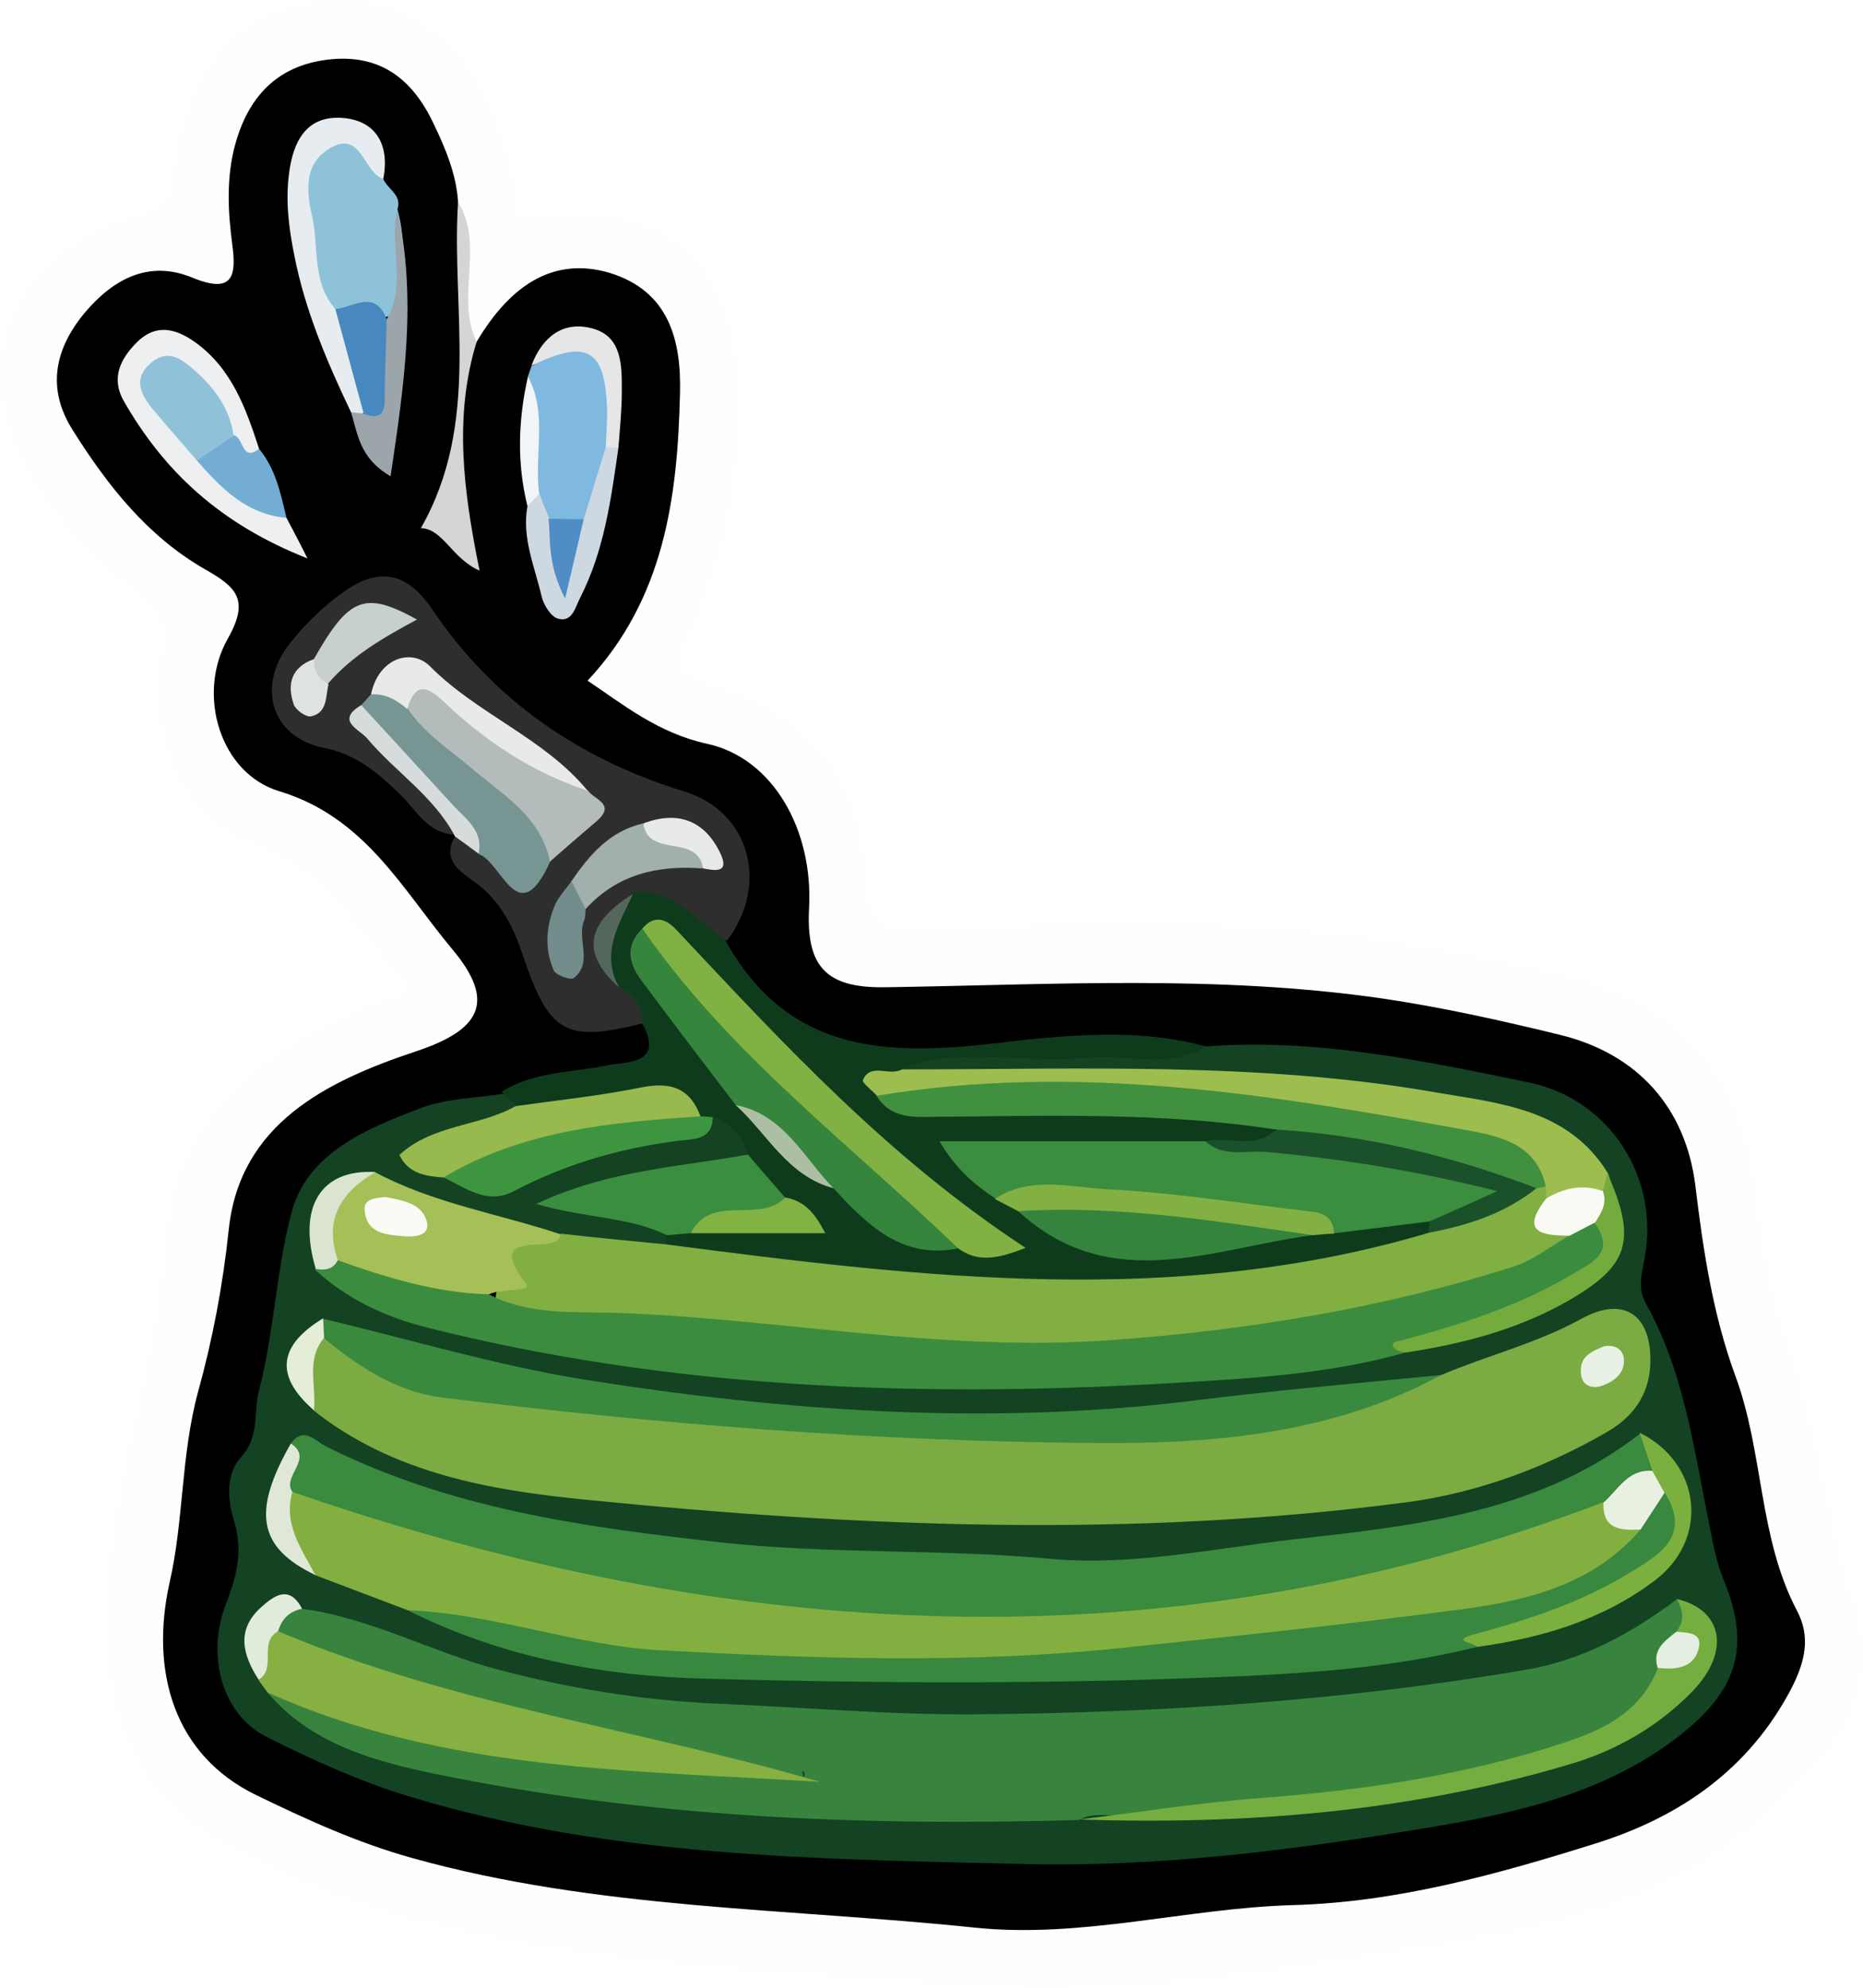 <?xml version="1.0" encoding="utf-8"?>
<!-- Generator: Adobe Illustrator 23.0.2, SVG Export Plug-In . SVG Version: 6.00 Build 0)  -->
<svg version="1.1" id="Camada_1" xmlns="http://www.w3.org/2000/svg" xmlns:xlink="http://www.w3.org/1999/xlink" x="0px" y="0px"
	 viewBox="0 0 38.11 40.65" style="enable-background:new 0 0 38.11 40.65;" xml:space="preserve">
<style type="text/css">
	.st0{fill:#FEFEFE;}
	.st1{fill:#D5D5D5;}
	.st2{fill:#134322;}
	.st3{fill:#0F3B1D;}
	.st4{fill:#2F2E2E;}
	.st5{fill:#8EC2D8;}
	.st6{fill:#80B9E0;}
	.st7{fill:#EDEFF0;}
	.st8{fill:#E6ECEF;}
	.st9{fill:#CED8E0;}
	.st10{fill:#9CA5AA;}
	.st11{fill:#74ADD4;}
	.st12{fill:#E4E6E7;}
	.st13{fill:#F2F5F7;}
	.st14{fill:#7BAB42;}
	.st15{fill:#38843E;}
	.st16{fill:#83AF41;}
	.st17{fill:#3A8A3F;}
	.st18{fill:#81AF42;}
	.st19{fill:#3B8C3F;}
	.st20{fill:#38893F;}
	.st21{fill:#398A3E;}
	.st22{fill:#86B042;}
	.st23{fill:#9DBD4F;}
	.st24{fill:#74AD40;}
	.st25{fill:#A5C056;}
	.st26{fill:#3B8D3F;}
	.st27{fill:#98B94D;}
	.st28{fill:#3E9540;}
	.st29{fill:#7BAF3E;}
	.st30{fill:#74AB3D;}
	.st31{fill:#DFE8D7;}
	.st32{fill:#DAE4D1;}
	.st33{fill:#E1EBDB;}
	.st34{fill:#E4EDD5;}
	.st35{fill:#41903F;}
	.st36{fill:#35853C;}
	.st37{fill:#80B142;}
	.st38{fill:#35843E;}
	.st39{fill:#1A502A;}
	.st40{fill:#82B042;}
	.st41{fill:#82B244;}
	.st42{fill:#ADBFA3;}
	.st43{fill:#54675D;}
	.st44{fill:#769593;}
	.st45{fill:#B3BCBB;}
	.st46{fill:#E7EAE9;}
	.st47{fill:#A1AFAD;}
	.st48{fill:#C8D0CF;}
	.st49{fill:#728D8B;}
	.st50{fill:#D6DBDB;}
	.st51{fill:#E8EAE8;}
	.st52{fill:#DFE2E2;}
	.st53{fill:#4888C1;}
	.st54{fill:#508CC5;}
	.st55{fill:#8FC2D8;}
	.st56{fill:#E7F1E4;}
	.st57{fill:#E4EEE2;}
	.st58{fill:#E8F0E2;}
	.st59{fill:#F8FAF3;}
	.st60{fill:#FAFBF5;}
</style>
<g>
	<path class="st0" d="M8.4,20.27c-1-1.15-1.67-2.43-3.19-3C3.71,16.72,3,15.02,3.32,13.41c0.11-0.56,0.04-0.87-0.47-1.25
		c-1.16-0.86-2.11-1.97-2.64-3.34C-0.49,7,0.6,5.08,2.63,4.47c0.44-0.13,0.83-0.13,0.91-0.83C3.82,1.26,4.99,0.07,6.9,0
		c1.68-0.06,2.97,1.15,3.51,3.32c0.09,0.38,0.14,0.77,0.2,1.16c2.99-0.5,4.51,0.8,4.5,3.81c0,1.66-0.36,3.26-1.05,4.75
		c-0.29,0.63-0.16,0.78,0.46,0.96c2,0.58,3.09,1.89,3.18,3.99c0.04,0.94,0.38,1.04,1.17,1.01c3.11-0.12,6.24-0.24,9.33,0.22
		c1.38,0.2,2.76,0.46,4.1,0.82c2.22,0.6,3.38,2.23,3.62,4.43c0.13,1.16,0.37,2.26,0.74,3.34c0.56,1.66,0.73,3.41,1.29,5.08
		c0.64,1.92-0.74,3.25-2.03,4.38c-1.98,1.72-4.53,2.19-6.99,2.57c-2.98,0.47-6,0.98-9.04,0.76c-3.69-0.26-7.41-0.39-11.04-1.25
		c-1.52-0.36-2.97-0.95-4.34-1.68c-1.89-1.01-2.49-3.08-2.33-5.2c0.18-2.43,1.04-4.7,1.22-7.11c0.18-2.48,1.91-3.83,4.03-4.74
		C7.72,20.49,8.01,20.41,8.4,20.27z"/>
	<path d="M9.75,6.99c0.73-1.23,1.63-1.73,2.72-1.41c1.21,0.37,1.47,1.37,1.44,2.47c-0.05,2.12-0.32,4.19-1.89,5.87
		c0.73,0.49,1.44,1.07,2.44,1.29c1.35,0.29,2.18,1.76,2.09,3.37c-0.06,1.19,0.35,1.63,1.56,1.61c3.39-0.05,6.79-0.26,10.17,0.23
		c1.22,0.18,2.43,0.45,3.62,0.74c1.61,0.39,2.58,1.5,2.78,3.08c0.16,1.33,0.36,2.65,0.82,3.9c0.58,1.57,0.47,3.3,1.26,4.8
		c0.28,0.53,0.17,1.03-0.11,1.58c-0.87,1.67-2.29,2.64-4.01,3.18c-2.01,0.63-4.05,1.2-6.18,1.26c-2.18,0.06-4.33,0.69-6.53,0.46
		c-3.84-0.4-7.72-0.37-11.49-1.42c-1.12-0.31-2.17-0.79-3.2-1.29c-1.67-0.81-2.18-2.51-1.77-4.35c0.29-1.26,0.23-2.6,0.58-3.89
		c0.3-1.08,0.51-2.19,0.63-3.33c0.23-2.16,2-3.03,3.83-3.64c1.33-0.44,1.64-1.02,0.74-2.09c-1.02-1.22-1.78-2.7-3.54-3.23
		c-1.2-0.36-1.7-1.97-1.05-3.12c0.46-0.81,0.16-1.06-0.47-1.42c-1.17-0.67-1.99-1.71-2.7-2.84C0.96,7.97,1.1,7.16,1.73,6.4
		C2.32,5.7,3.05,5.31,3.94,5.68c0.83,0.34,0.9-0.04,0.81-0.69C4.66,4.31,4.63,3.62,4.81,2.96C5.07,2.01,5.64,1.35,6.7,1.22
		c1.08-0.13,1.74,0.4,2.17,1.31c0.24,0.5,0.46,1.02,0.5,1.59c0.17,2.28,0.09,4.57-0.11,6.85C9.47,9.64,9.16,8.28,9.75,6.99z"/>
	<path class="st1" d="M9.75,6.99c-0.47,1.53-0.27,3.05,0.06,4.68c-0.57-0.25-0.74-0.85-1.2-0.87c1.23-2.16,0.62-4.47,0.76-6.67
		C9.92,5.02,9.31,6.07,9.75,6.99z"/>
	<path class="st2" d="M24.67,21.4c2.25-0.17,4.44,0.29,6.62,0.74c1.63,0.34,2.67,1.94,2.35,3.6c-0.06,0.32-0.14,0.61,0.03,0.92
		c0.76,1.36,0.97,2.89,1.27,4.39c0.09,0.43,0.15,0.85,0.32,1.26c0.58,1.41,0.26,2.31-1,3.26c-1.53,1.15-3.36,1.53-5.13,1.82
		c-2.7,0.45-5.46,0.8-8.18,0.73c-4.2-0.1-8.45-0.13-12.54-1.37C7.4,36.45,6.41,36,5.45,35.52c-0.89-0.45-1.25-1.64-0.82-2.74
		c0.23-0.59,0.34-1.09,0.15-1.71c-0.12-0.39-0.17-0.92,0.15-1.27c0.39-0.42,0.25-0.92,0.37-1.37c0.31-1.2,0.35-2.45,0.66-3.62
		c0.32-1.24,1.56-1.74,2.68-2.16c0.51-0.19,1.09-0.19,1.64-0.28c0.18,0.05,0.29,0.15,0.3,0.34c-0.31,0.55-0.95,0.45-1.41,0.69
		c-0.45,0.23-0.26,0.36,0.06,0.49c0.38,0.14,0.78,0.3,1.17,0.12c1.35-0.62,2.83-0.81,4.24-1.25c0.49,0.08,0.83,0.29,0.71,0.87
		c-1.12,0.78-2.49,0.52-3.55,0.91c0.56,0.12,1.38-0.03,1.92,0.68c0.03,0.13,0,0.25-0.09,0.35c-0.7,0.36-1.38-0.04-2.06-0.05
		c-1.28-0.34-2.61-0.56-3.8-1.17c-1.1,0.05-1.39,0.63-0.78,1.6c2.43,1.42,5.17,1.49,7.85,1.83c4.58,0.56,9.14,0.18,13.7-0.3
		c1.1-0.31,2.23-0.51,3.25-1.07c1.3-0.71,1.42-1.08,0.7-2.45c-1.32-1.12-2.95-1.27-4.57-1.48c-2.65-0.35-5.31-0.24-7.96-0.27
		c-0.53-0.01-1.13,0.15-1.55-0.39c0.23-0.52,0.69-0.27,1.05-0.28C21.18,21.46,22.93,21.38,24.67,21.4z"/>
	<path class="st3" d="M24.67,21.4c-0.76,0.48-1.61,0.15-2.41,0.23c-1.27,0.14-2.58-0.25-3.83,0.23c-0.25,0.17-0.49,0.34,0,0.52
		c1.79,0.24,3.58,0.03,5.36,0.12c0.8,0.04,1.58,0.11,2.3,0.51c-0.09,0.82-0.75,0.52-1.21,0.63c-1.6-0.02-3.19-0.04-4.82,0
		c0.07,0.35,0.27,0.43,0.41,0.56c0.2,0.13,0.39,0.27,0.58,0.4c0.88,0.76,1.93,0.88,3.02,0.76c0.9-0.1,1.81-0.18,2.7-0.34
		c0.19-0.05,0.38-0.08,0.57-0.1c0.64,0.02,1.31-0.44,1.93,0.09c0.03,0.15-0.02,0.28-0.12,0.38c-0.89,0.63-1.94,0.7-2.96,0.84
		c-3.1,0.43-6.2,0.37-9.29-0.06c-0.6-0.08-1.19-0.09-1.79-0.14c-0.56-0.05-1.13-0.09-1.49-0.61c0-0.06,0-0.13,0-0.19
		c0.11-0.15,0.26-0.22,0.43-0.26c0.65-0.1,1.3,0.01,1.95-0.07c0.16-0.02,0.22-0.12,0.07-0.07c-0.02-0.07-0.06-0.14-0.13-0.19
		c-0.3-0.3-0.71-0.54-0.65-1.06c-0.12-0.37-0.37-0.61-0.72-0.76c-0.11,0.08-0.22,0.09-0.34,0.04c-0.66-0.6-1.4-0.24-2.12-0.18
		c-0.53,0.05-1.07,0.35-1.57-0.1c-0.09-0.08-0.18-0.17-0.28-0.25c0.66-0.42,1.42-0.39,2.14-0.54c0.35-0.08,1.24,0.01,0.72-0.89
		c-0.23-0.26-0.52-0.46-0.68-0.78c-0.43-0.79-0.17-1.42,0.45-1.97c0.98-0.22,1.59,0.22,1.96,1.1c1.43,2.57,3.8,2.3,6.15,2.01
		C22.25,21.14,23.46,21.07,24.67,21.4z"/>
	<path class="st4" d="M12.67,20.2c0.32,0.14,0.48,0.38,0.47,0.73c-1.59,0.4-1.91,0.19-2.45-1.41c-0.18-0.54-0.44-1.08-0.95-1.46
		c-0.28-0.21-0.73-0.45-0.43-0.96c0.23-0.17,0.41-0.02,0.6,0.09c0.37,0.22,0.63,0.91,1.2,0.28c0.23-0.27,0.44-0.59,0.75-0.74
		c0.82-0.4-0.3-0.27-0.12-0.47c-0.89-0.79-1.93-1.38-2.83-2.16c-0.38-0.33-0.72-0.24-1.03,0.09c-0.09,0.12-0.18,0.24-0.22,0.38
		c0.07,0.67,0.7,0.9,1.04,1.36c0.26,0.35,0.8,0.55,0.61,1.14c-0.56-0.02-0.79-0.5-1.12-0.82c-0.46-0.44-0.88-0.82-1.58-0.96
		c-1.07-0.22-1.36-1.26-0.69-2.12c0.29-0.37,0.64-0.72,1.02-1c0.71-0.54,1.33-0.56,1.9,0.29c1.26,1.87,3.02,3.07,5.17,3.73
		c1.33,0.41,1.73,1.9,0.86,3.05c-0.61-0.39-1.07-1.07-1.92-1C12.39,18.85,11.99,19.45,12.67,20.2z"/>
	<path class="st5" d="M7.84,3.66c0.09,0.21,0.39,0.33,0.29,0.62c0.2,0.7,0.08,1.41,0.07,2.11C7.66,6.62,7.15,6.44,6.63,6.28
		C6.11,5.64,6.24,4.86,6.14,4.13C6.06,3.54,6.18,2.99,6.81,2.79C7.52,2.58,7.61,3.24,7.84,3.66z"/>
	<path class="st6" d="M10.8,7.7c0.02-0.07,0.05-0.14,0.07-0.21c0.36-0.17,0.52-0.76,1.06-0.53c0.57,0.24,0.58,0.77,0.61,1.28
		c0.02,0.27,0.01,0.54,0,0.82c-0.29,0.51-0.08,1.19-0.54,1.65c-0.25,0.14-0.51,0.14-0.77,0.01c-0.23-0.18-0.27-0.44-0.35-0.69
		C10.77,9.24,10.96,8.46,10.8,7.7z"/>
	<path class="st7" d="M5.86,10.59C5.97,10.8,6.08,11,6.29,11.42c-1.78-0.7-2.94-1.78-3.77-3.24C2.27,7.72,2.47,7.33,2.8,7
		c0.38-0.38,0.78-0.29,1.18-0.01C4.74,7.53,5.03,8.35,5.3,9.18C5.05,9.52,5.01,9.51,4.61,9C4.3,8.52,4.18,7.87,3.38,7.71
		C3.3,8.43,3.88,8.76,4.16,9.22C4.63,9.8,5.31,10.12,5.86,10.59z"/>
	<path class="st8" d="M7.84,3.66C7.43,3.53,7.4,2.65,6.75,3.03c-0.5,0.3-0.5,0.8-0.37,1.37c0.15,0.64-0.01,1.36,0.48,1.92
		c0.6,0.57,0.83,1.25,0.64,2.06C7.41,8.5,7.3,8.52,7.18,8.43C6.69,7.4,6.24,6.35,6.02,5.22C5.91,4.67,5.84,4.13,5.91,3.57
		c0.08-0.67,0.35-1.2,1.07-1.16C7.68,2.45,7.98,2.95,7.84,3.66z"/>
	<path class="st9" d="M11.94,10.62c0.15-0.49,0.3-0.98,0.45-1.47c0.09-0.11,0.18-0.11,0.26,0.01c-0.15,1.05-0.29,2.1-0.78,3.06
		c-0.1,0.19-0.16,0.52-0.46,0.43c-0.14-0.04-0.29-0.28-0.33-0.45c-0.14-0.61-0.41-1.2-0.29-1.85c0.07-0.1,0.08-0.24,0.24-0.26
		c0.07,0.17,0.13,0.34,0.2,0.5C11.45,11.17,11.69,11.12,11.94,10.62z"/>
	<path class="st10" d="M7.18,8.43c0.09,0.01,0.17,0.02,0.26,0.03C7.93,7.9,7.22,7.04,7.91,6.53c0.42-0.71,0.04-1.5,0.22-2.24
		c0.4,1.81,0.14,3.57-0.14,5.45C7.35,9.37,7.32,8.87,7.18,8.43z"/>
	<path class="st11" d="M5.86,10.59c-0.82-0.07-1.34-0.61-1.84-1.18c-0.01-0.55,0.32-0.6,0.75-0.51C4.99,8.92,4.93,9.46,5.3,9.18
		C5.64,9.59,5.74,10.09,5.86,10.59z"/>
	<path class="st12" d="M12.65,9.16c-0.09,0-0.17-0.01-0.26-0.01c0.01-0.24,0.03-0.47,0.03-0.71c-0.03-1.3-0.39-1.52-1.55-0.96
		c0.22-0.59,0.65-0.93,1.26-0.76c0.6,0.17,0.59,0.76,0.59,1.27C12.72,8.39,12.68,8.78,12.65,9.16z"/>
	<path class="st13" d="M11.03,10.1c-0.08,0.08-0.16,0.17-0.24,0.25C10.57,9.47,10.6,8.58,10.8,7.7C11.21,8.47,10.92,9.3,11.03,10.1z
		"/>
	<path class="st14" d="M29.48,28.12c0.95-0.4,1.96-0.65,2.87-1.15c0.87-0.48,1.44-0.08,1.41,0.91c-0.02,0.66-0.37,1.12-0.93,1.43
		c-1.26,0.72-2.62,1.22-4.04,1.41c-5.6,0.74-11.22,0.51-16.81-0.05c-1.92-0.19-3.94-0.53-5.57-1.83c-0.21-0.55-0.45-1.11,0.21-1.55
		c5.26,2.01,10.8,1.78,16.28,1.86C25.11,29.19,27.34,28.8,29.48,28.12z"/>
	<path class="st15" d="M6.18,32.9c1.4,0.19,2.64,0.88,3.99,1.24c1.47,0.39,2.95,0.63,4.47,0.7c1.75,0.07,3.51,0.23,5.26,0.22
		c3.79-0.03,7.56-0.27,11.3-0.91c1.19-0.2,2.17-0.75,3.1-1.44c0.42,0.23,0.3,0.53,0.1,0.83c-0.21,0.27-0.36,0.57-0.42,0.91
		c-0.66,1.4-2.07,1.52-3.3,1.81c-2.55,0.6-5.16,0.87-7.79,0.87c-0.27,0-0.56-0.06-0.82,0.09c-4.45,0.13-8.88-0.05-13.25-0.96
		C7.59,36,6.34,35.64,5.47,34.61c0.43-0.32,0.86-0.13,1.24,0.05c2.04,0.98,4.25,1.07,6.43,1.26c1.1,0.09,2.16,0.38,3.26,0.42
		c0.16-0.01-0.04-0.22,0.02-0.07c0.02,0.06-0.01,0.1-0.08,0.08c-3.19-0.53-6.39-1.03-9.42-2.21c-0.41-0.16-0.84-0.28-1.16-0.6
		C5.55,33.1,5.77,32.93,6.18,32.9z"/>
	<path class="st16" d="M8.34,32.93c-0.63-0.24-1.27-0.48-1.9-0.72c-0.52-0.5-1-1.01-0.44-1.77c0.32-0.13,0.62-0.02,0.93,0.08
		c3.29,1.13,6.67,1.9,10.15,2.02c3.54,0.11,7.09,0.21,10.6-0.53c1.25-0.27,2.48-0.59,3.66-1.08c0.44-0.18,0.88-0.39,1.38-0.31
		c0.39,0.17,0.8,0.31,0.91,0.8c-0.69,1.38-2.09,1.57-3.33,1.78c-5.29,0.89-10.64,1.12-15.99,0.91
		C12.27,34.02,10.29,33.49,8.34,32.93z"/>
	<path class="st17" d="M32.8,30.72c-8.97,3.43-17.91,2.87-26.82-0.21c-0.39-0.32,0.01-0.66-0.03-0.99c0.27-0.36,0.5-0.05,0.72,0.06
		c2.53,1.27,5.26,1.65,8.05,1.96c2.26,0.25,4.52,0.13,6.78,0.34c1.63,0.15,3.31-0.21,4.97-0.4c2.49-0.28,4.99-0.54,7.08-2.16
		c0.23,0.17,0.48,0.34,0.35,0.69C33.61,30.37,33.29,30.68,32.8,30.72z"/>
	<path class="st18" d="M13.64,25.45c5.21,0.68,10.42,1.3,15.59-0.24c0.59-0.53,1.37-0.68,2.07-1.02c0.11-0.02,0.22-0.01,0.32,0.02
		c0.08,0.07,0.14,0.16,0.18,0.27c-0.06,0.42,0.63,0.71,0.21,1.19c-1.92,1.18-4.11,1.46-6.26,1.79c-5.01,0.78-9.99-0.05-14.97-0.47
		c-0.24-0.02-0.47-0.09-0.66-0.24c0.01-0.42,0.18-0.82,0.24-1.24c0.08-0.5,0.75-0.12,1.12-0.28C12.19,25.31,12.92,25.38,13.64,25.45
		z"/>
	<path class="st19" d="M10,26.47c0.84,0.44,1.81,0.35,2.67,0.38c3.34,0.13,6.64,0.8,10,0.56c2.83-0.2,5.6-0.65,8.3-1.51
		c0.4-0.13,0.76-0.42,1.13-0.63c0.08-0.26,0.26-0.38,0.53-0.37c0.7,0.56,0.24,0.97-0.24,1.25c-0.81,0.48-1.66,0.9-2.59,1.12
		c-0.36,0.09-0.77,0.06-1.05,0.39c-1.65,0.47-3.37,0.54-5.05,0.64c-5.02,0.28-10.04,0.09-14.96-1.15c-0.84-0.21-1.65-0.58-2.3-1.19
		c0.15-0.21,0.35-0.34,0.62-0.35C8.06,25.85,9.12,25.88,10,26.47z"/>
	<path class="st20" d="M8.34,32.93c1.76,0.07,3.41,0.72,5.18,0.82c3.15,0.17,6.29,0.28,9.44-0.05c2.29-0.24,4.59-0.48,6.87-0.78
		c1.39-0.18,2.75-0.5,3.73-1.64c-0.01-0.4,0.14-0.7,0.55-0.82c0.72,0.85,0.06,1.36-0.52,1.78c-0.9,0.66-1.98,0.94-3.04,1.26
		c-0.12,0.04-0.33-0.08-0.33,0.18c-1.93,0.48-3.92,0.57-5.88,0.64c-3.3,0.12-6.62,0.1-9.92,0.01C12.32,34.28,10.25,33.89,8.34,32.93
		z"/>
	<path class="st21" d="M29.48,28.12c-2.2,1.2-4.65,1.41-7.04,1.39c-4.48-0.03-8.95-0.38-13.4-0.93c-0.94-0.12-1.7-0.63-2.41-1.21
		c-0.1-0.13-0.1-0.26-0.02-0.4c1.77,0.42,3.53,0.95,5.32,1.24c4.09,0.65,8.21,0.94,12.35,0.45C26.01,28.44,27.75,28.29,29.48,28.12z
		"/>
	<path class="st22" d="M5.69,33.36c3.56,1.51,7.4,2,11.08,3.08c-3.83-0.24-7.7-0.21-11.3-1.83c-0.06-0.08-0.12-0.17-0.18-0.25
		C5.38,34.01,5.03,33.48,5.69,33.36z"/>
	<path class="st23" d="M31.63,24.5c0-0.08-0.01-0.16-0.01-0.24c-1.79-1.25-3.93-1.22-5.95-1.51c-2.17-0.32-4.36-0.44-6.56-0.16
		c-0.4,0.05-0.8-0.01-1.17-0.18c-0.1-0.11-0.31-0.27-0.29-0.32c0.16-0.37,0.54-0.07,0.79-0.22c3.65,0,7.32-0.16,10.93,0.47
		c1.28,0.22,2.71,0.33,3.52,1.65c0.06,0.12,0.05,0.24-0.02,0.35C32.48,24.6,32.08,24.74,31.63,24.5z"/>
	<path class="st24" d="M34.29,33.37c0.18-0.22,0.14-0.44,0.01-0.67c0.94,0.22,1.11,1.07,0.32,1.89c-0.7,0.72-1.57,1.22-2.54,1.5
		c-3.27,0.97-6.61,1.23-10,1.12c1.24-0.15,2.48-0.35,3.72-0.44c2.1-0.16,4.15-0.46,6.16-1.12c0.87-0.28,1.61-0.65,1.96-1.55
		C34.07,33.88,34.4,33.74,34.29,33.37z"/>
	<path class="st25" d="M10,26.47c-1.08-0.03-2.09-0.34-3.1-0.7c-0.56-0.73-0.33-1.27,0.77-1.8c1.19,0.64,2.53,0.85,3.79,1.27
		c0,0.48-1.63-0.2-0.7,1.01C10.9,26.43,10.26,26.34,10,26.47z"/>
	<path class="st26" d="M14.13,25.22c-0.16,0.01-0.33,0.03-0.49,0.04c-0.77-0.38-1.66-0.34-2.67-0.64c1.49-0.7,2.93-0.75,4.33-1.01
		c0.25,0.3,0.51,0.59,0.76,0.88C15.67,25.41,14.68,24.72,14.13,25.22z"/>
	<path class="st27" d="M10.55,22.62c0.86-0.12,1.72-0.21,2.56-0.38c0.6-0.12,1,0,1.22,0.59c-1.74,0.49-3.5,0.88-5.27,1.25
		c-0.35-0.03-0.7-0.07-0.89-0.46C8.85,22.99,9.81,23.04,10.55,22.62z"/>
	<path class="st28" d="M9.07,24.08c1.63-0.97,3.44-1.13,5.27-1.25c0.08,0,0.16,0.01,0.24,0.02c0,0.29-0.16,0.42-0.44,0.45
		c-1.27,0.13-2.49,0.46-3.63,1.06C9.96,24.65,9.53,24.29,9.07,24.08z"/>
	<path class="st29" d="M30.22,33.68c-0.05-0.08-0.55-0.12-0.09-0.25c1.11-0.3,2.2-0.65,3.18-1.25c0.57-0.35,1.33-0.74,0.74-1.66
		c-0.21-0.08-0.33-0.2-0.25-0.45c-0.09-0.26-0.17-0.51-0.26-0.77c1.26,0.62,1.44,2.18,0.3,3.03C32.78,33.13,31.53,33.5,30.22,33.68z
		"/>
	<path class="st30" d="M32.79,24.36c0.03-0.12,0.06-0.25,0.09-0.37c0.61,1.38,0.44,1.89-0.78,2.6c-1.04,0.6-2.17,0.89-3.34,1.07
		c-0.04-0.01-0.08-0.01-0.12-0.02c-0.11-0.04-0.23-0.15-0.08-0.2c1.25-0.33,2.48-0.71,3.6-1.38c0.41-0.24,0.9-0.44,0.46-1.05
		C32.39,24.71,32.64,24.55,32.79,24.36z"/>
	<path class="st31" d="M5.95,29.52c0.48,0.32-0.19,0.66,0.03,0.99c-0.19,0.66,0.19,1.17,0.47,1.7C5.28,31.65,5.15,30.92,5.95,29.52z
		"/>
	<path class="st32" d="M7.68,23.97c-0.7,0.41-1.06,0.96-0.77,1.8c-0.1,0.2-0.27,0.21-0.45,0.18C6.08,24.69,6.56,23.9,7.68,23.97z"/>
	<path class="st33" d="M5.69,33.36c-0.41,0.22-0.02,0.76-0.4,0.99c-0.32-0.5-0.47-1.01,0.05-1.48c0.28-0.25,0.58-0.46,0.84,0.03
		C5.92,32.95,5.76,33.11,5.69,33.36z"/>
	<path class="st34" d="M6.61,26.96c0.01,0.13,0.01,0.27,0.02,0.4c-0.38,0.45-0.15,0.98-0.21,1.48C5.59,28.12,5.72,27.5,6.61,26.96z"
		/>
	<path class="st26" d="M29.24,24.98c-0.65,0.08-1.29,0.16-1.94,0.24c-1.54-0.37-3.12-0.45-4.69-0.59c-0.74-0.06-1.5-0.11-2.25-0.12
		c-0.42-0.28-0.8-0.59-1.14-1.17c1.91,0,3.68,0,5.44,0c1.57,0.06,3.15,0.01,4.69,0.38c0.5,0.12,1.03,0.15,1.38,0.69
		C30.31,24.84,29.77,24.9,29.24,24.98z"/>
	<path class="st35" d="M17.93,22.41c4.07-0.68,8.07-0.03,12.06,0.7c0.66,0.12,1.44,0.27,1.63,1.15c-0.06,0.02-0.12,0.03-0.19,0.04
		c-1.77-0.43-3.59-0.62-5.33-1.2c-2.33-0.36-4.67-0.28-7.01-0.26C18.64,22.85,18.21,22.86,17.93,22.41z"/>
	<path class="st36" d="M19.6,25.53c-1.15,0.23-1.86-0.48-2.55-1.23c-0.79-0.42-1.21-1.28-2-1.7c-0.65-0.85-1.29-1.69-1.93-2.55
		c-0.26-0.35-0.34-0.71,0.02-1.06c0.79,0.25,1.06,1.03,1.59,1.55c1.4,1.4,2.82,2.77,4.32,4.07C19.31,24.84,19.81,24.99,19.6,25.53z"
		/>
	<path class="st37" d="M19.6,25.53c-2.21-2.13-4.69-3.98-6.46-6.54c0.25-0.3,0.5-0.19,0.71,0.04c2.17,2.31,4.31,4.64,7.13,6.49
		C20.37,25.76,19.99,25.81,19.6,25.53z"/>
	<path class="st38" d="M26.85,25.26c-2.04,0.27-4.14,1.24-6.02-0.49c0.21-0.24,0.49-0.24,0.77-0.24
		C23.39,24.54,25.17,24.56,26.85,25.26z"/>
	<path class="st39" d="M26.1,23.1c1.84,0.11,3.61,0.54,5.33,1.2c-0.65,0.52-1.41,0.76-2.2,0.91c0-0.08,0.01-0.15,0.01-0.23
		c0.39-0.17,0.79-0.35,1.39-0.62c-1.66-0.42-3.18-0.66-4.71-0.8c-0.43-0.04-0.89,0.12-1.26-0.22C25.13,23.23,25.68,23.52,26.1,23.1z
		"/>
	<path class="st40" d="M26.85,25.26c-2-0.29-3.99-0.62-6.02-0.49c-0.16-0.08-0.32-0.17-0.48-0.25c0.72-0.48,1.54-0.24,2.29-0.2
		c1.41,0.07,2.81,0.3,4.21,0.46c0.27,0.03,0.43,0.16,0.44,0.45C27.15,25.23,27,25.25,26.85,25.26z"/>
	<path class="st41" d="M14.13,25.22c0.42-0.83,1.4-0.18,1.93-0.73c0.37,0.06,0.6,0.29,0.82,0.73
		C15.89,25.22,15.01,25.22,14.13,25.22z"/>
	<path class="st42" d="M15.05,22.6c0.99,0.19,1.39,1.08,2,1.7C16.11,24.05,15.7,23.19,15.05,22.6z"/>
	<path class="st43" d="M12.67,20.2c-0.88-0.78-0.57-1.39,0.28-1.92C12.67,18.89,12.27,19.49,12.67,20.2z"/>
	<path class="st44" d="M7.39,14.42c0.07-0.07,0.13-0.15,0.2-0.22c0.3-0.24,0.58-0.11,0.85,0.07c0.74,0.77,1.67,1.34,2.39,2.13
		c0.31,0.34,0.73,0.67,0.42,1.23c-0.65,1.43-0.98,0.01-1.45-0.16c-0.35-0.88-1.2-1.33-1.75-2.03C7.79,15.12,7.26,14.97,7.39,14.42z"
		/>
	<path class="st45" d="M11.25,17.62c-0.19-0.94-0.99-1.38-1.63-1.93c-0.45-0.38-0.95-0.7-1.28-1.2c-0.05-0.84,0.31-0.81,0.8-0.34
		c0.87,0.82,1.9,1.38,2.89,2.02c0.12,0.18,0.57,0.27,0.19,0.61C11.89,17.06,11.57,17.34,11.25,17.62z"/>
	<path class="st46" d="M12.02,16.17c-1.12-0.37-2.08-1-2.92-1.8c-0.37-0.35-0.6-0.43-0.77,0.13c-0.21-0.18-0.44-0.32-0.74-0.3
		c0.15-0.74,0.82-0.95,1.2-0.58C9.77,14.61,11.13,15.09,12.02,16.17z"/>
	<path class="st47" d="M11.69,18.02c0.37-0.54,0.78-1.02,1.46-1.18c0.3,0.45,1.39-0.15,1.22,0.92c-0.92-0.07-1.75,0.12-2.4,0.84
		C11.74,18.48,11.59,18.31,11.69,18.02z"/>
	<path class="st48" d="M6.42,13.48c0.72-1.27,1.04-1.4,2.11-0.81c-0.69,0.37-1.33,0.74-1.82,1.31C6.27,14.02,6.29,13.78,6.42,13.48z
		"/>
	<path class="st49" d="M11.69,18.02c0.1,0.19,0.19,0.38,0.29,0.57c-0.01,0.08,0,0.16-0.03,0.23c-0.16,0.38,0.19,0.86-0.21,1.18
		c-0.06,0.05-0.36-0.05-0.41-0.15c-0.2-0.45-0.16-0.92,0.03-1.36C11.44,18.32,11.58,18.18,11.69,18.02z"/>
	<path class="st50" d="M7.39,14.42c0.63,0.69,1.26,1.37,1.89,2.06c0.26,0.28,0.61,0.51,0.51,0.98c-0.16-0.12-0.32-0.24-0.49-0.36
		L9.3,17.09c-0.43-0.81-1.22-1.31-1.79-1.99C7.36,14.92,6.85,14.74,7.39,14.42z"/>
	<path class="st51" d="M14.38,17.76c-0.1-0.72-1.12-0.2-1.22-0.92c0.71-0.27,1.26-0.06,1.58,0.62
		C14.93,17.87,14.61,17.8,14.38,17.76z"/>
	<path class="st52" d="M6.42,13.48c0,0.23,0.08,0.41,0.3,0.51c-0.06,0.26-0.02,0.59-0.36,0.66c-0.1,0.02-0.31-0.13-0.35-0.24
		C5.86,13.98,5.97,13.64,6.42,13.48z"/>
	<path class="st53" d="M7.91,6.53C7.9,7.08,7.87,7.63,7.87,8.17c0,0.34-0.15,0.4-0.43,0.29C7.25,7.75,7.05,7.03,6.86,6.32
		C7.23,6.29,7.67,5.9,7.91,6.53z"/>
	<path class="st54" d="M11.94,10.62c-0.1,0.44-0.21,0.89-0.38,1.62c-0.37-0.72-0.29-1.19-0.34-1.63
		C11.47,10.61,11.7,10.62,11.94,10.62z"/>
	<path class="st55" d="M4.78,8.91c-0.25,0.17-0.5,0.34-0.75,0.51C3.72,9.06,3.41,8.71,3.11,8.35c-0.25-0.3-0.38-0.63-0.02-0.93
		c0.37-0.31,0.66-0.05,0.93,0.19C4.41,7.96,4.7,8.37,4.78,8.91z"/>
	<path class="st56" d="M32.82,27.53c0.27-0.04,0.41,0.11,0.4,0.32c-0.01,0.26-0.22,0.41-0.45,0.49c-0.21,0.07-0.41,0-0.43-0.25
		C32.3,27.73,32.58,27.63,32.82,27.53z"/>
	<path class="st57" d="M34.29,33.37c0.23,0.02,0.54,0.01,0.46,0.34c-0.1,0.41-0.48,0.44-0.84,0.4
		C33.79,33.73,34.06,33.56,34.29,33.37z"/>
	<path class="st58" d="M33.8,30.08c0.08,0.15,0.17,0.3,0.25,0.45c-0.16,0.25-0.33,0.5-0.49,0.75c-0.41,0.02-0.78,0-0.76-0.55
		C33.1,30.47,33.3,30.04,33.8,30.08z"/>
	<path class="st59" d="M32.79,24.36c0.09,0.25-0.03,0.44-0.16,0.64c-0.17,0.09-0.35,0.18-0.52,0.27c-0.56,0-1.03-0.06-0.48-0.76
		C32,24.29,32.38,24.21,32.79,24.36z"/>
	<path class="st60" d="M7.89,24.48c0.33,0.07,0.74,0.12,0.84,0.5c0.08,0.31-0.28,0.32-0.49,0.3c-0.35-0.03-0.74-0.06-0.78-0.52
		C7.43,24.51,7.68,24.5,7.89,24.48z"/>
</g>
</svg>
